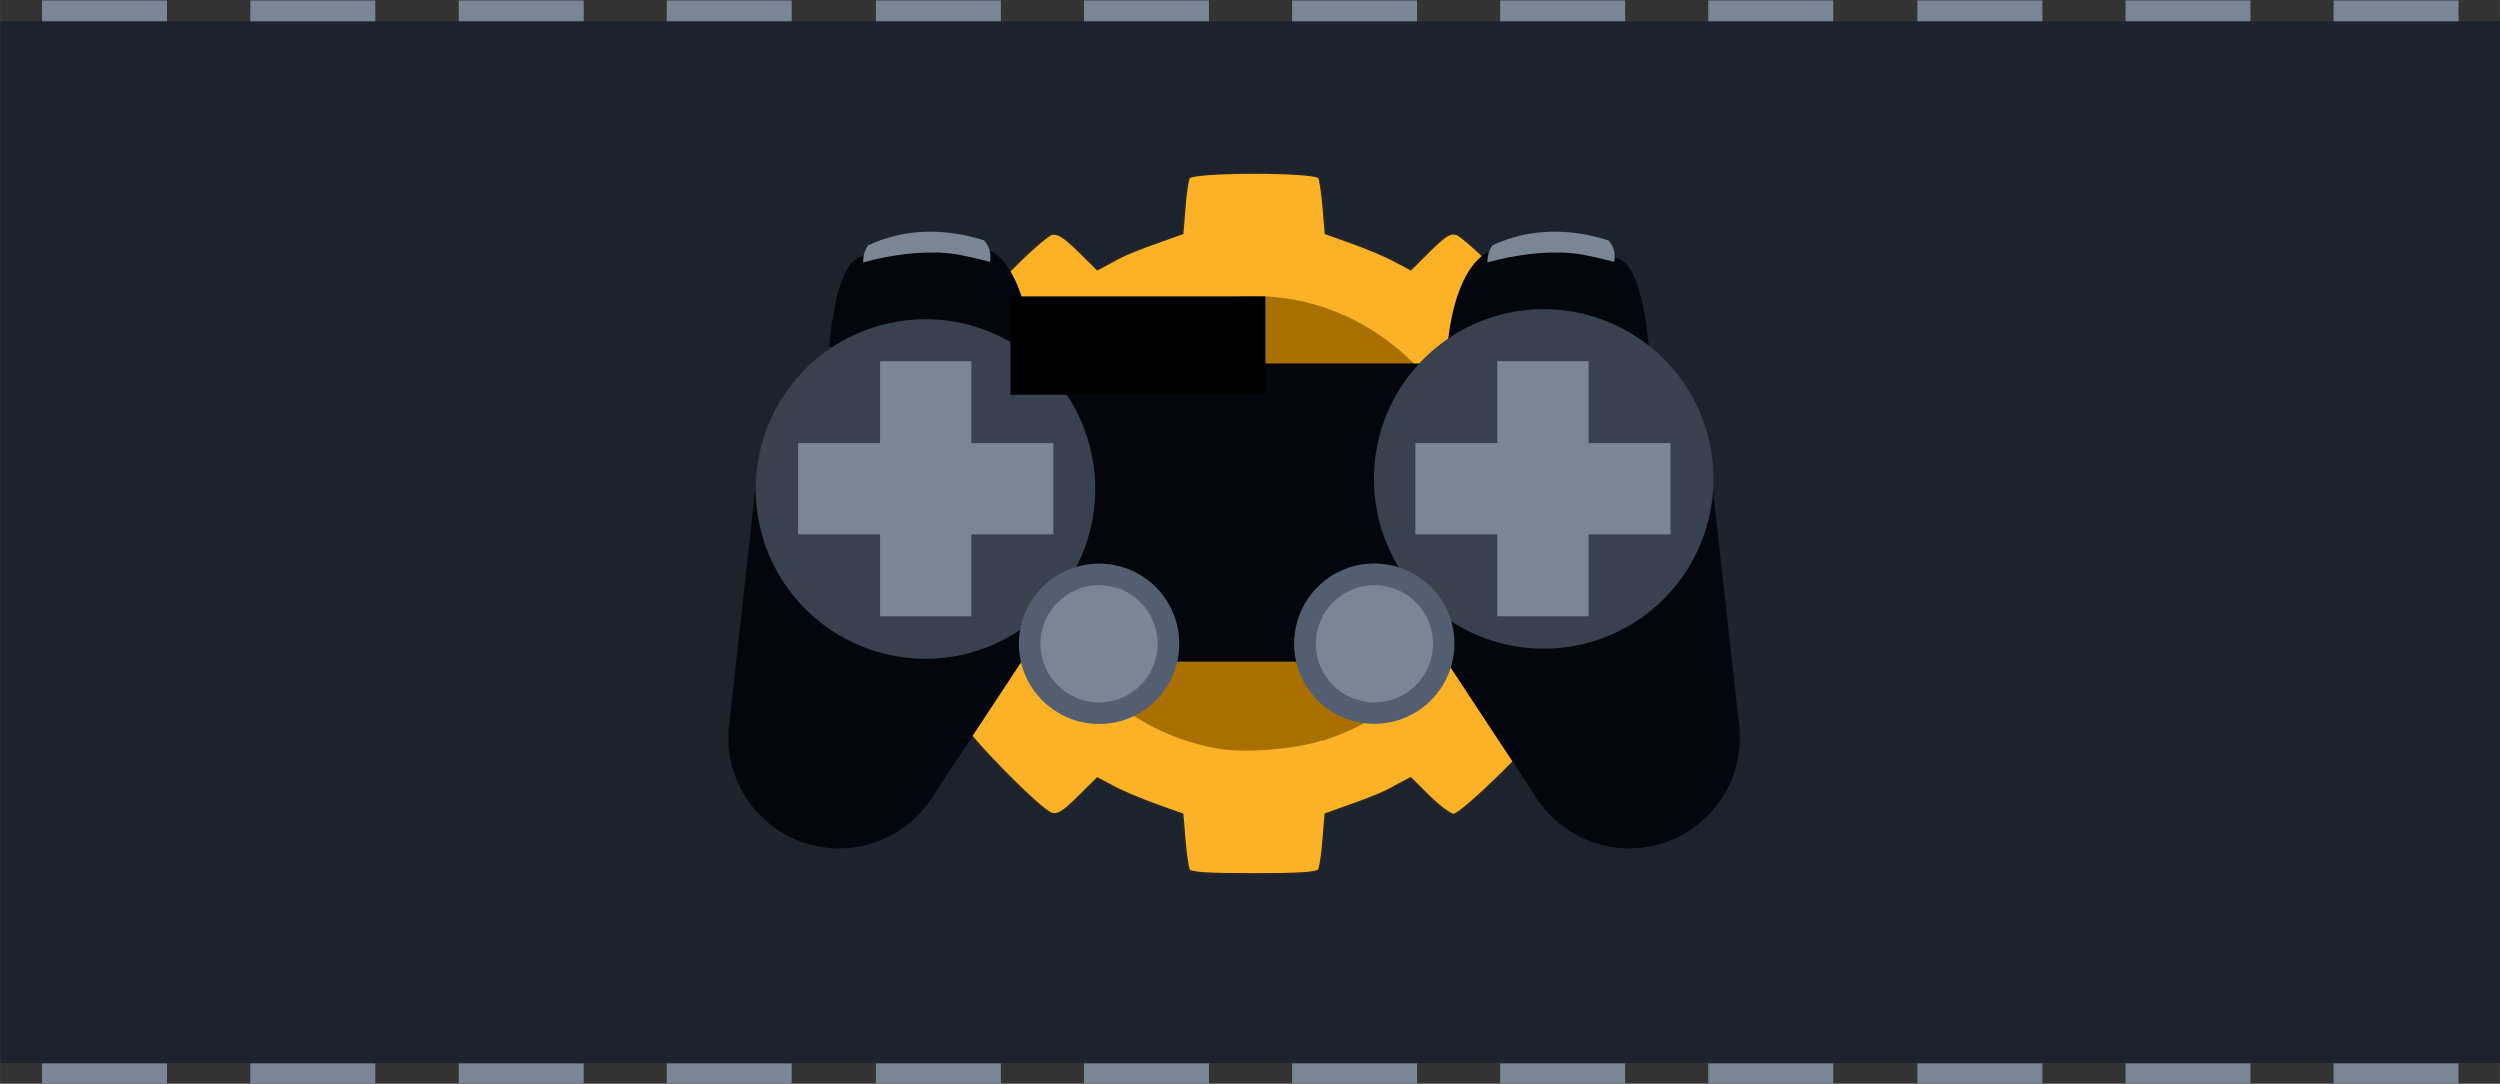 <?xml version="1.0" encoding="UTF-8" standalone="no"?>
<svg
   xmlns:dc="http://purl.org/dc/elements/1.1/"
   xmlns:cc="http://creativecommons.org/ns#"
   xmlns:rdf="http://www.w3.org/1999/02/22-rdf-syntax-ns#"
   xmlns:svg="http://www.w3.org/2000/svg"
   xmlns="http://www.w3.org/2000/svg"
   xmlns:sodipodi="http://sodipodi.sourceforge.net/DTD/sodipodi-0.dtd"
   xmlns:inkscape="http://www.inkscape.org/namespaces/inkscape"
   width="639.785"
   height="277.348"
   version="1.1"
   viewBox="0 0 169.277 73.383"
   id="svg84"
   sodipodi:docname="chapter_mechanics.svg"
   inkscape:version="1.0rc1 (09960d6f05, 2020-04-09)">
  <rect x="0" y="0" width="169.277" height="73.383" fill="#333333" stroke="none"/>
  <defs
     id="defs88" />
  <sodipodi:namedview
     inkscape:document-rotation="0"
     pagecolor="#ffffff"
     bordercolor="#666666"
     borderopacity="1"
     objecttolerance="10"
     gridtolerance="10"
     guidetolerance="10"
     inkscape:pageopacity="0"
     inkscape:pageshadow="2"
     inkscape:window-width="2560"
     inkscape:window-height="1377"
     id="namedview86"
     showgrid="false"
     inkscape:zoom="1.0212334"
     inkscape:cx="334.68256"
     inkscape:cy="229.25663"
     inkscape:window-x="-8"
     inkscape:window-y="-8"
     inkscape:window-maximized="1"
     inkscape:current-layer="svg84" />
  <g
     transform="matrix(7.263,0,0,7.263,-684.206,-699.107)"
     stroke-width="0.138"
     id="g82">
    <rect
       x="94.208"
       y="96.454"
       width="23.308"
       height="9.712"
       fill="#1d232d"
       style="paint-order:normal"
       id="rect4" />
    <g
       fill="#7b8694"
       id="g64">
      <path
         inkscape:connector-curvature="0"
         d="m 94.596,96.26 h 1.165 v 0.194 H 94.596 Z"
         id="path6" />
      <path
         inkscape:connector-curvature="0"
         d="m 96.538,96.26 h 1.165 v 0.194 H 96.538 Z"
         id="path8" />
      <path
         inkscape:connector-curvature="0"
         d="m 98.481,96.26 h 1.165 v 0.194 H 98.481 Z"
         id="path10" />
      <path
         inkscape:connector-curvature="0"
         d="m 100.42,96.26 h 1.165 v 0.194 H 100.42 Z"
         id="path12" />
      <path
         inkscape:connector-curvature="0"
         d="m 102.37,96.26 h 1.165 v 0.194 H 102.37 Z"
         id="path14" />
      <path
         inkscape:connector-curvature="0"
         d="m 104.31,96.26 h 1.165 v 0.194 H 104.31 Z"
         id="path16" />
      <path
         inkscape:connector-curvature="0"
         d="m 106.25,96.26 h 1.165 v 0.194 H 106.25 Z"
         id="path18" />
      <path
         inkscape:connector-curvature="0"
         d="m 108.19,96.26 h 1.165 v 0.194 H 108.19 Z"
         id="path20" />
      <path
         inkscape:connector-curvature="0"
         d="m 110.13,96.26 h 1.165 v 0.194 H 110.13 Z"
         id="path22"
         style="fill:#7b8694;fill-opacity:1" />
      <path
         inkscape:connector-curvature="0"
         d="m 112.08,96.26 h 1.165 v 0.194 H 112.08 Z"
         id="path24" />
      <path
         inkscape:connector-curvature="0"
         d="m 114.02,96.26 h 1.165 v 0.194 H 114.02 Z"
         id="path26" />
      <path
         inkscape:connector-curvature="0"
         d="m 115.96,96.26 h 1.165 v 0.194 H 115.96 Z"
         id="path28" />
      <path
         inkscape:connector-curvature="0"
         d="m 115.96,106.17 h 1.165 v 0.194 H 115.96 Z"
         id="path30" />
      <path
         inkscape:connector-curvature="0"
         d="m 114.02,106.17 h 1.165 v 0.194 H 114.02 Z"
         id="path32" />
      <path
         inkscape:connector-curvature="0"
         d="m 112.08,106.17 h 1.165 v 0.194 H 112.08 Z"
         id="path34" />
      <path
         inkscape:connector-curvature="0"
         d="m 110.13,106.17 h 1.165 v 0.194 H 110.13 Z"
         id="path36" />
      <path
         inkscape:connector-curvature="0"
         d="m 108.19,106.17 h 1.165 v 0.194 H 108.19 Z"
         id="path38" />
      <path
         inkscape:connector-curvature="0"
         d="m 106.25,106.17 h 1.165 v 0.194 H 106.25 Z"
         id="path40" />
      <path
         inkscape:connector-curvature="0"
         d="m 104.31,106.17 h 1.165 v 0.194 H 104.31 Z"
         id="path42" />
      <path
         inkscape:connector-curvature="0"
         d="m 102.37,106.17 h 1.165 v 0.194 H 102.37 Z"
         id="path44" />
      <path
         inkscape:connector-curvature="0"
         d="m 100.42,106.17 h 1.165 v 0.194 H 100.42 Z"
         id="path46" />
      <path
         inkscape:connector-curvature="0"
         d="m 98.481,106.17 h 1.165 v 0.194 H 98.481 Z"
         id="path48" />
      <path
         inkscape:connector-curvature="0"
         d="m 96.538,106.17 h 1.165 v 0.194 H 96.538 Z"
         id="path50" />
      <path
         inkscape:connector-curvature="0"
         d="m 94.596,106.17 h 1.165 v 0.194 H 94.596 Z"
         id="path52" />
    </g>
  </g>
  <g
     id="g66"
     stroke-width="0.011"
     transform="matrix(9.678,0,0,9.678,-965.581,-945.101)"
     style="fill:#ffffff;fill-opacity:1;stroke:#000000;stroke-opacity:1">
    <path
       id="path56-9"
       fill="#d2d6dc"
       d="m 108.09,103.74 c -0.007,-0.015 -0.022,-0.11 -0.03,-0.209 l -0.015,-0.18 -0.187,-0.067 c -0.103,-0.037 -0.237,-0.093 -0.299,-0.127 l -0.111,-0.059 -0.132,0.131 c -0.107,0.105 -0.143,0.129 -0.186,0.117 -0.074,-0.015 -0.619,-0.573 -0.619,-0.629 0,-0.022 0.059,-0.102 0.128,-0.172 l 0.128,-0.129 -0.059,-0.111 c -0.037,-0.059 -0.091,-0.195 -0.127,-0.299 l -0.067,-0.187 -0.18,-0.015 c -0.099,-0.006 -0.192,-0.022 -0.209,-0.03 -0.045,-0.03 -0.045,-0.882 0,-0.909 0.015,-0.007 0.11,-0.022 0.209,-0.03 l 0.18,-0.015 0.067,-0.187 c 0.037,-0.103 0.093,-0.237 0.127,-0.299 l 0.059,-0.111 -0.128,-0.129 c -0.074,-0.074 -0.128,-0.149 -0.128,-0.172 0,-0.059 0.547,-0.61 0.619,-0.629 0.045,-0.007 0.08,0.015 0.186,0.117 l 0.132,0.131 0.111,-0.059 c 0.059,-0.037 0.195,-0.091 0.299,-0.127 l 0.187,-0.067 0.015,-0.18 c 0.006,-0.099 0.022,-0.192 0.03,-0.209 0.03,-0.045 0.882,-0.045 0.909,0 0.007,0.015 0.022,0.11 0.03,0.209 l 0.015,0.18 0.187,0.067 c 0.103,0.037 0.237,0.093 0.299,0.127 l 0.111,0.059 0.132,-0.131 c 0.107,-0.105 0.143,-0.129 0.186,-0.117 0.074,0.022 0.619,0.573 0.619,0.629 0,0.022 -0.059,0.102 -0.128,0.172 l -0.128,0.129 0.059,0.111 c 0.037,0.059 0.091,0.195 0.127,0.299 l 0.067,0.187 0.18,0.015 c 0.099,0.006 0.192,0.022 0.209,0.03 0.045,0.03 0.045,0.882 0,0.909 -0.015,0.007 -0.11,0.022 -0.209,0.03 l -0.18,0.015 -0.067,0.187 c -0.037,0.103 -0.093,0.237 -0.127,0.299 l -0.059,0.111 0.131,0.132 c 0.105,0.107 0.129,0.143 0.117,0.186 -0.015,0.074 -0.573,0.619 -0.629,0.619 -0.022,0 -0.102,-0.059 -0.172,-0.128 l -0.129,-0.128 -0.111,0.059 c -0.059,0.037 -0.195,0.091 -0.299,0.127 l -0.187,0.067 -0.015,0.18 c -0.006,0.099 -0.022,0.192 -0.03,0.209 -0.015,0.022 -0.132,0.03 -0.455,0.03 -0.323,0 -0.441,-0.007 -0.455,-0.03 z"
       inkscape:connector-curvature="0"
       style="fill:#fbb227;fill-opacity:1;stroke:#282828;stroke-opacity:1" />
    <path
       id="path62"
       fill="#303030"
       d="m 109.027,102.837 c 0.28,-0.096 0.419,-0.184 0.636,-0.4 0.331,-0.331 0.469,-0.658 0.469,-1.116 0,-0.46 -0.153,-0.817 -0.488,-1.142 -0.641,-0.619 -1.614,-0.601 -2.234,0.038 -0.312,0.323 -0.447,0.655 -0.447,1.1 0,0.44 0.135,0.775 0.438,1.092 0.251,0.262 0.536,0.417 0.879,0.481 0.19,0.038 0.559,0.006 0.747,-0.057 z"
       inkscape:connector-curvature="0"
       style="fill:#a96f00;fill-opacity:1;stroke:none;stroke-width:0.014;stroke-opacity:1" />
    <path
       id="path64"
       fill="#d2d6dc"
       d="m 108.41,102.04 c -0.345,-0.067 -0.588,-0.365 -0.588,-0.714 0,-0.206 0.067,-0.361 0.213,-0.51 0.149,-0.149 0.304,-0.213 0.51,-0.213 0.206,0 0.361,0.067 0.51,0.213 0.149,0.149 0.213,0.304 0.213,0.51 0,0.452 -0.421,0.802 -0.859,0.714 z"
       inkscape:connector-curvature="0"
       style="fill:#ffffff;fill-opacity:1;stroke:#000000;stroke-opacity:1" />
  </g>
  <path
     id="path54-8"
     d="m 115.998,33.271 1.71,15.383 c 0.048,0.316 0.09,0.645 0.09,0.975 l 0.021,0.09 -0.014,0.003 c 0.003,0.09 0.005,0.135 0.005,0.225 0,4.138 -3.353,7.498 -7.495,7.498 -2.464,0 -4.65,-1.191 -6.016,-3.024 -0.18,-0.225 -0.316,-0.46 -0.465,-0.704 L 96.304,42.296 Z"
     inkscape:connector-curvature="0"
     style="fill:#03060c;fill-opacity:1;stroke-width:6.829" />
  <rect
     id="rect56"
     height="20.19"
     width="29.153"
     y="24.612"
     x="69.22"
     style="fill:#03060c;fill-opacity:1;stroke-width:6.829" />
  <path
     id="path58-7"
     d="m 100.77,17.073 c 0,0 -1.909,0.645 -2.617,5.214 -0.704,4.568 0.225,2.324 0.225,2.324 l 13.271,-0.997 c 0,0 -0.361,-5.868 -2.207,-6.137 -2.496,-0.555 -8.668,-0.406 -8.668,-0.406 z"
     inkscape:connector-curvature="0"
     style="fill:#03060c;fill-opacity:1;stroke-width:6.829" />
  <path
     id="path60-1"
     d="m 67.035,16.971 c 0,0 1.909,0.645 2.617,5.213 0.704,4.568 -0.225,2.324 -0.225,2.324 L 56.156,23.511 c 0,0 0.361,-5.868 2.207,-6.137 1.832,-0.27 8.668,-0.406 8.668,-0.406 z"
     inkscape:connector-curvature="0"
     style="fill:#03060c;fill-opacity:1;stroke-width:6.829" />
  <path
     id="path64-0"
     fill-rule="evenodd"
     fill="#e5e5e5"
     d="m 104.526,43.924 a 11.494,11.494 0 1 1 0,-22.989 11.494,11.494 0 0 1 0,22.989 z"
     inkscape:connector-curvature="0"
     style="fill:#3a414e;fill-opacity:1;stroke-width:6.829" />
  <circle
     id="circle66"
     stroke-width="0.188"
     stroke-miterlimit="40"
     fill="#535e70"
     r="5.427"
     cy="43.583"
     cx="93.053" />
  <path
     id="path68"
     fill="#7b8694"
     d="m 51.124,33.271 -1.71,15.383 c -0.048,0.316 -0.09,0.645 -0.09,0.975 l -0.02,0.09 0.014,0.003 c -0.003,0.09 -0.005,0.135 -0.005,0.225 0,4.138 3.353,7.498 7.495,7.498 2.464,0 4.65,-1.191 6.016,-3.024 0.18,-0.225 0.316,-0.46 0.465,-0.704 l 7.532,-11.422 z"
     inkscape:connector-curvature="0"
     style="fill:#03060c;fill-opacity:1;stroke-width:6.829" />
  <path
     id="path70"
     fill-rule="evenodd"
     fill="#e5e5e5"
     d="m 62.665,44.607 a 11.494,11.494 0 1 1 0,-22.989 11.494,11.494 0 0 1 0,22.989 z"
     inkscape:connector-curvature="0"
     style="fill:#3a414e;fill-opacity:1;stroke-width:6.829" />
  <path
     id="path72"
     fill="#7b8694"
     d="m 101.385,24.455 v 5.55 h -5.549 v 6.176 h 5.549 v 5.549 h 6.179 v -5.549 h 5.549 v -6.176 h -5.549 v -5.55 z"
     inkscape:connector-curvature="0"
     style="stroke-width:6.829" />
  <path
     id="path74"
     fill="#7b8694"
     d="m 59.592,24.455 v 5.55 h -5.549 v 6.176 h 5.549 v 5.549 h 6.179 v -5.549 h 5.549 v -6.176 h -5.549 v -5.55 z"
     inkscape:connector-curvature="0"
     style="stroke-width:6.829" />
  <flowRoot
     id="flowRoot82"
     xml:space="preserve"
     style="line-height:0.01%"
     word-spacing="0px"
     stroke-width="4.712"
     letter-spacing="0px"
     font-family="Calibri"
     fill="#000000"
     transform="matrix(0.106,0,0,0.106,87.044,-41.055)"><flowRegion
       id="flowRegion78"><rect
         id="rect76-6"
         height="62.857"
         width="162.86"
         y="576.65"
         x="-175.71" /></flowRegion><flowPara
       id="flowPara80"
       style="line-height:1.25"
       font-size="30px"> </flowPara></flowRoot>
  <g
     id="g90"
     stroke-width="0.028"
     stroke-miterlimit="40"
     transform="matrix(6.829,0,0,6.829,-640.235,-656.107)"
     style="fill:#7b8694;fill-opacity:1">
    <path
       id="path86"
       fill="#e5e5e5"
       d="m 102.31,98.679 c 0.269,-0.076 0.575,-0.114 0.827,-0.094 0.146,0.012 0.432,0.088 0.432,0.088 0.01,-0.088 -0.001,-0.144 -0.058,-0.213 -0.395,-0.125 -0.791,-0.119 -1.151,0.049 -0.037,0.054 -0.049,0.105 -0.05,0.169 z"
       inkscape:connector-curvature="0"
       style="fill:#7b8694;fill-opacity:1" />
    <path
       id="path88"
       fill="#e5e5e5"
       d="m 108.5,98.679 c 0.269,-0.076 0.575,-0.114 0.827,-0.094 0.146,0.012 0.432,0.088 0.432,0.088 0.01,-0.088 -0.001,-0.144 -0.058,-0.213 -0.395,-0.125 -0.791,-0.119 -1.151,0.049 -0.037,0.054 -0.049,0.105 -0.05,0.169 z"
       inkscape:connector-curvature="0"
       style="fill:#7b8694;fill-opacity:1" />
  </g>
  <g
     id="g102"
     stroke-width="0.028"
     stroke-miterlimit="40"
     fill="#ffffff"
     transform="matrix(7.263,0,0,7.263,-638.322,-695.89)" />
  <g
     id="g122"
     stroke-width="0.028"
     stroke-miterlimit="40"
     transform="matrix(6.829,0,0,6.829,-640.235,-656.107)">
    <circle
       id="circle112"
       fill="#7b8694"
       r="0.581"
       cy="102.46"
       cx="107.38" />
    <circle
       id="circle116"
       fill="#535e70"
       r="0.795"
       cy="102.46"
       cx="104.65" />
    <circle
       id="circle118"
       fill="#7b8694"
       r="0.581"
       cy="102.46"
       cx="104.65" />
  </g>
</svg>

